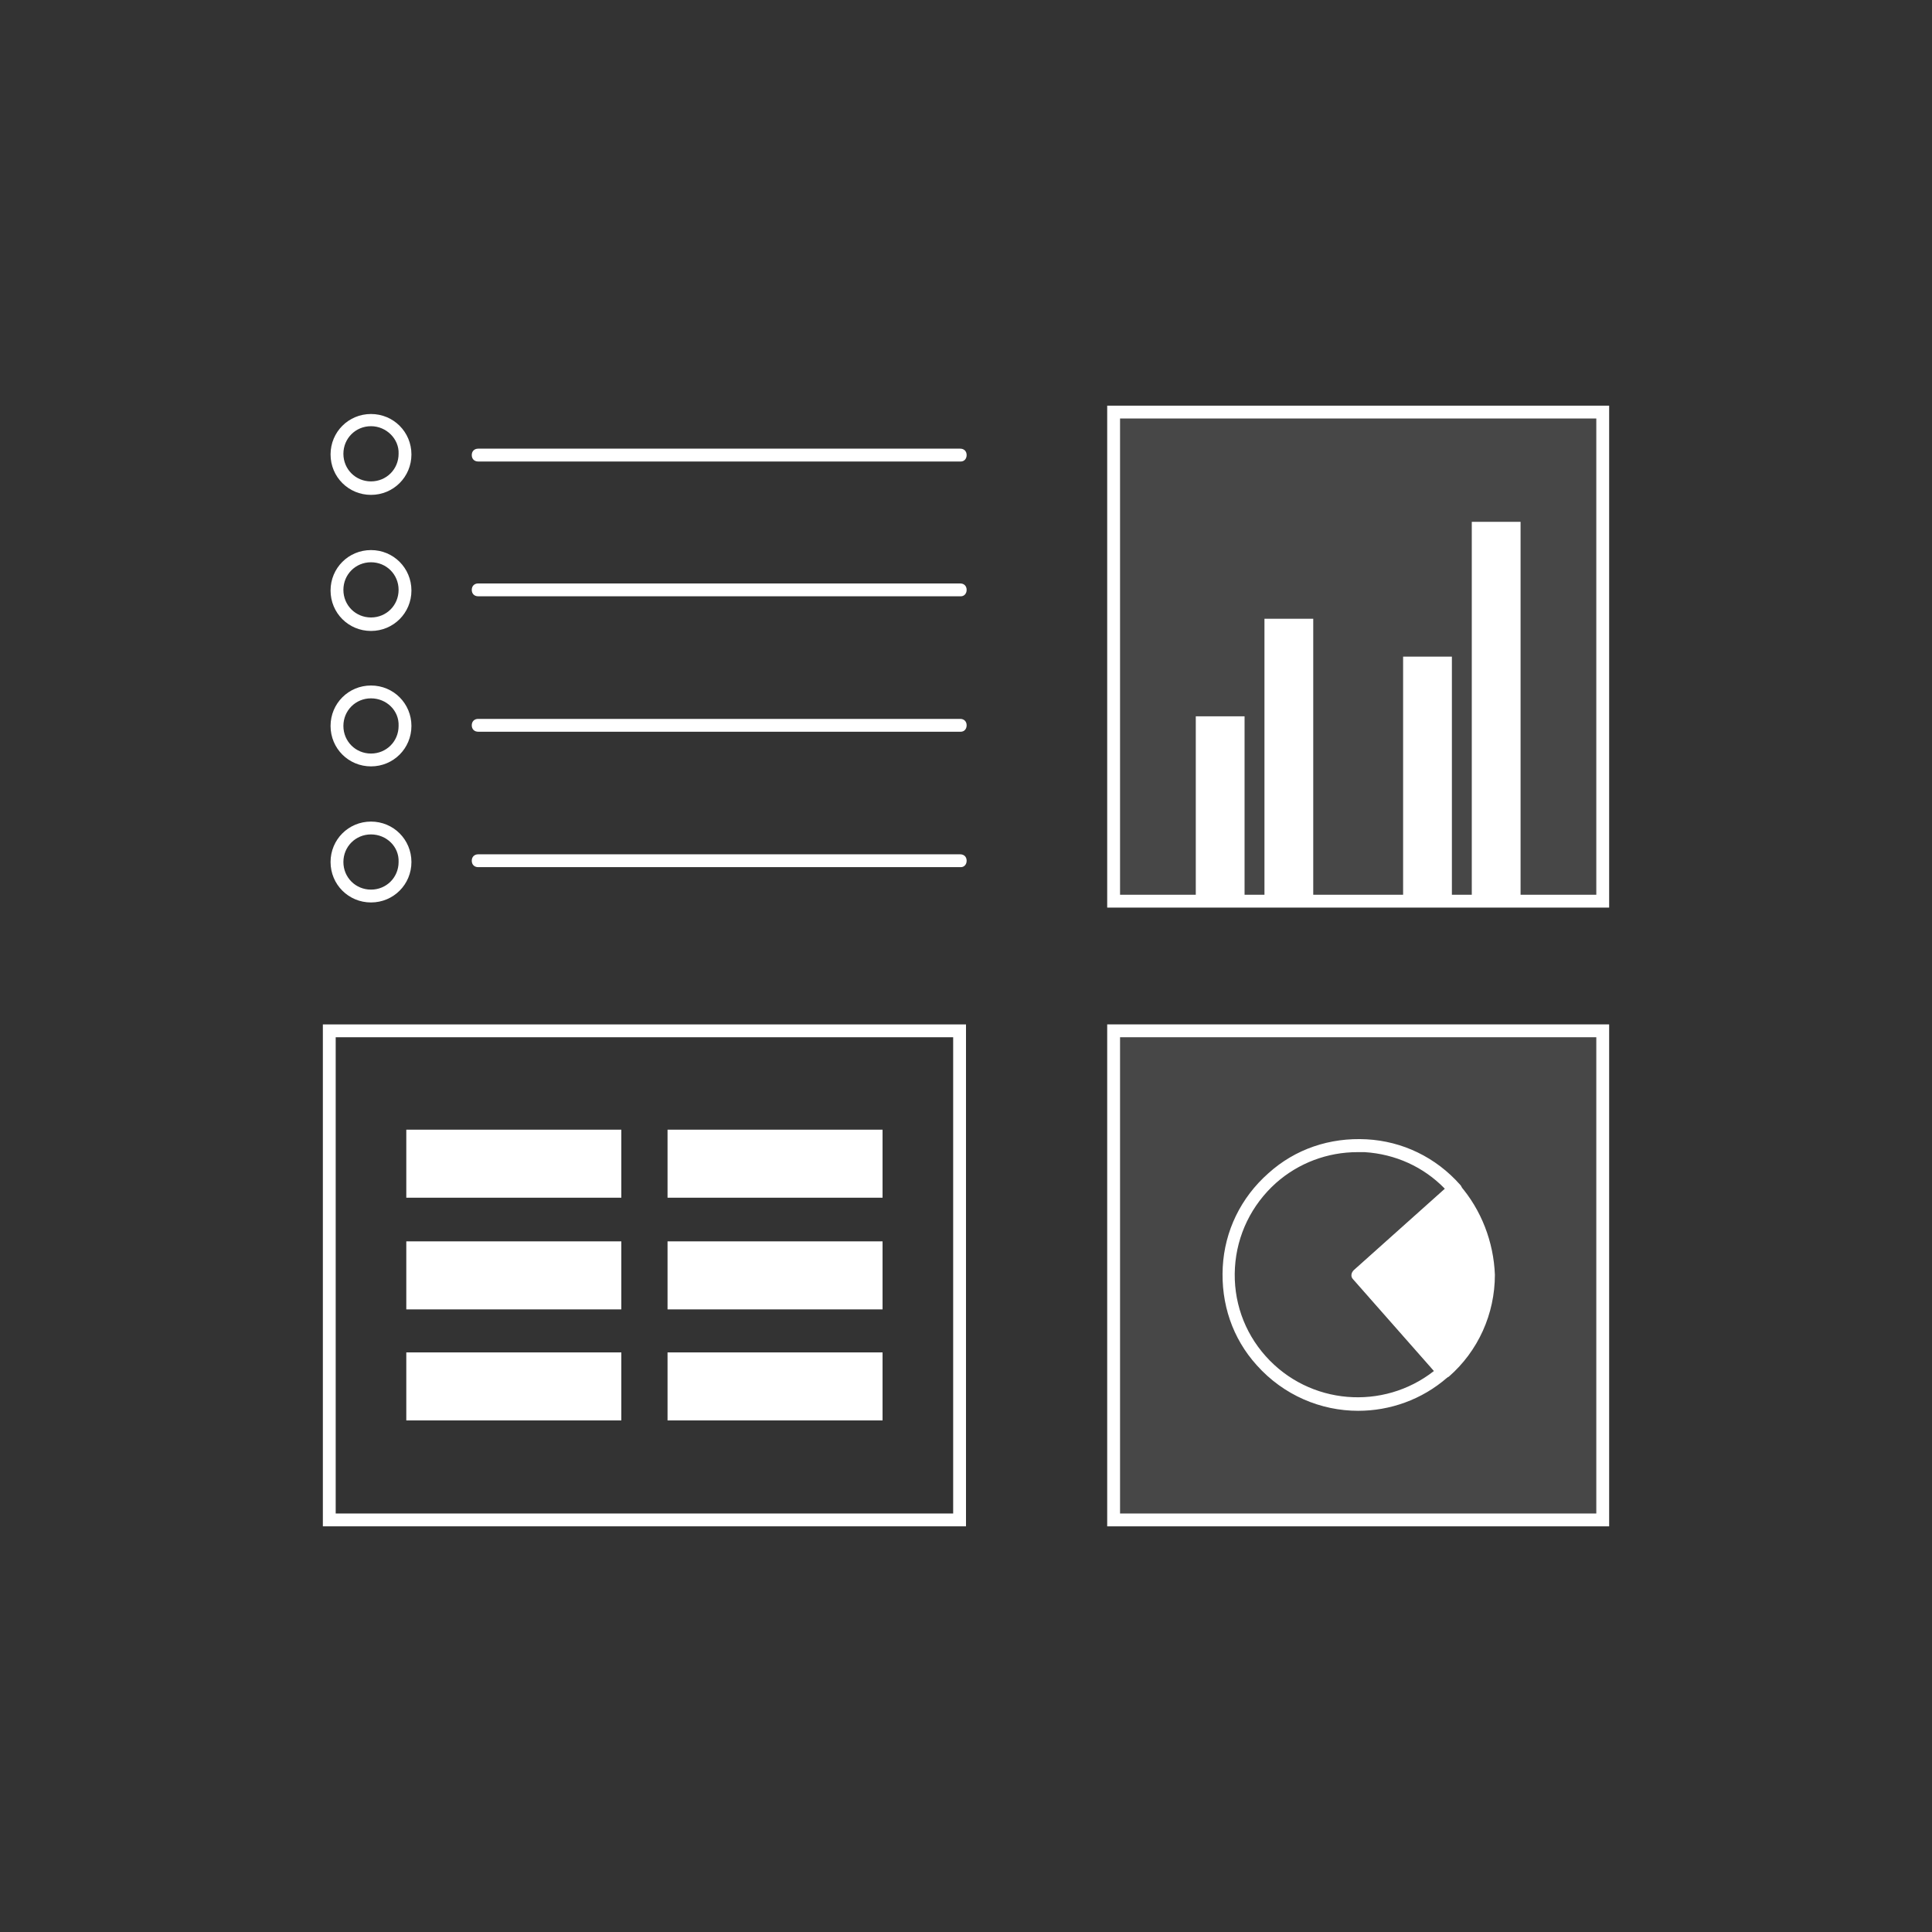 <?xml version="1.0" encoding="utf-8"?>
<!-- Generator: Adobe Illustrator 22.0.1, SVG Export Plug-In . SVG Version: 6.00 Build 0)  -->
<svg version="1.1" id="Layer_1" xmlns="http://www.w3.org/2000/svg" xmlns:xlink="http://www.w3.org/1999/xlink" x="0px" y="0px"
	 viewBox="0 0 301 301" style="enable-background:new 0 0 301 301;" xml:space="preserve">
<rect x="0" y="0" width="301" height="301" fill="#333333" stroke="none"/>
<style type="text/css">
	.st0{opacity:0;fill:#FFFFFF;}
	.st1{fill:#FFFFFF;}
	.st2{opacity:0.1;}
</style>
<title>icon-workflow-portal</title>
<g id="Layer_2_1_">
	<g id="Layer_1-2">
		<path class="st0" d="M301,301H0V0h301V301z M1,300h299V1H1V300z"/>
		<path class="st1" d="M149.7,71.9H74.5c-0.6,0-1-0.4-1-1s0.4-1,1-1h75.1c0.6,0,1,0.4,1,1S150.2,71.9,149.7,71.9z"/>
		<path class="st1" d="M149.7,92.9H74.5c-0.6,0-1-0.4-1-1s0.4-1,1-1h75.1c0.6,0,1,0.4,1,1S150.2,92.9,149.7,92.9z"/>
		<path class="st1" d="M149.7,114H74.5c-0.6,0-1-0.4-1-1s0.4-1,1-1h75.1c0.6,0,1,0.4,1,1S150.2,114,149.7,114z"/>
		<path class="st1" d="M149.7,135.1H74.5c-0.6,0-1-0.4-1-1s0.4-1,1-1h75.1c0.6,0,1,0.4,1,1S150.2,135.1,149.7,135.1z"/>
		<path class="st1" d="M248.7,65.2v74.2h-74.2V65.2H248.7 M250.7,63.2h-78.2v78.2h78.2C250.7,141.4,250.7,63.2,250.7,63.2z"/>
		<path class="st1" d="M248.7,161.6v74.2h-74.2v-74.2H248.7 M250.7,159.6h-78.2v78.2h78.2V159.6z"/>
		<path class="st1" d="M148.5,161.6v74.2H52.3v-74.2H148.5 M150.5,159.6H50.3v78.2h100.2V159.6z"/>
		<g class="st2">
			<rect x="172.5" y="63.2" class="st1" width="78.2" height="78.2"/>
			<rect x="172.5" y="159.6" class="st1" width="78.2" height="78.2"/>
		</g>
		<rect x="186.3" y="111.6" class="st1" width="7.6" height="29.6"/>
		<rect x="197" y="96.4" class="st1" width="7.6" height="44.8"/>
		<rect x="218.6" y="102.3" class="st1" width="7.6" height="38.9"/>
		<rect x="229.3" y="81.3" class="st1" width="7.6" height="59.9"/>
		<path class="st1" d="M57.8,77.1c-3.5,0-6.3-2.8-6.3-6.3s2.8-6.3,6.3-6.3s6.3,2.8,6.3,6.3S61.3,77.1,57.8,77.1z M57.8,66.4
			c-2.4,0-4.3,1.9-4.3,4.3c0,2.4,1.9,4.3,4.3,4.3s4.3-1.9,4.3-4.3C62.2,68.4,60.2,66.4,57.8,66.4z"/>
		<path class="st1" d="M57.8,98.3c-3.5,0-6.3-2.8-6.3-6.3s2.8-6.3,6.3-6.3s6.3,2.8,6.3,6.3S61.3,98.3,57.8,98.3z M57.8,87.6
			c-2.4,0-4.3,1.9-4.3,4.3s1.9,4.3,4.3,4.3s4.3-1.9,4.3-4.3S60.2,87.6,57.8,87.6z"/>
		<path class="st1" d="M57.8,119.4c-3.5,0-6.3-2.8-6.3-6.3s2.8-6.3,6.3-6.3s6.3,2.8,6.3,6.3S61.3,119.4,57.8,119.4z M57.8,108.8
			c-2.4,0-4.3,1.9-4.3,4.3c0,2.4,1.9,4.3,4.3,4.3s4.3-1.9,4.3-4.3C62.2,110.7,60.2,108.8,57.8,108.8z"/>
		<path class="st1" d="M57.8,140.6c-3.5,0-6.3-2.8-6.3-6.3s2.8-6.3,6.3-6.3s6.3,2.8,6.3,6.3S61.3,140.6,57.8,140.6z M57.8,130
			c-2.4,0-4.3,1.9-4.3,4.3c0,2.4,1.9,4.3,4.3,4.3s4.3-1.9,4.3-4.3C62.2,131.9,60.2,130,57.8,130z"/>
		<path class="st1" d="M211.6,219.8c-5.8,0-11.6-2.4-15.8-7.1c-3.8-4.2-5.6-9.6-5.3-15.3c0.3-5.6,2.8-10.8,7.1-14.6
			c4.2-3.8,9.6-5.6,15.3-5.3c5.6,0.3,10.8,2.8,14.6,7.1c0.4,0.4,0.3,1-0.1,1.4L213,198.8l12.6,14.4c0.4,0.4,0.3,1-0.1,1.4
			C221.5,218.1,216.5,219.8,211.6,219.8z M211.5,179.5c-4.7,0-9.2,1.7-12.7,4.8c-3.8,3.4-6.1,8.1-6.4,13.2c-0.3,5.1,1.4,10,4.8,13.8
			c6.8,7.6,18.3,8.5,26.2,2.3l-12.6-14.3c-0.4-0.4-0.3-1,0.1-1.4l14.2-12.7c-3.3-3.4-7.7-5.4-12.5-5.7
			C212.3,179.5,211.9,179.5,211.5,179.5z"/>
		<path class="st1" d="M227.4,184.6c-0.4-0.4-1-0.4-1.4-0.1l-15,13.4c-0.4,0.4-0.4,1-0.1,1.4l13.3,15.1c0.2,0.2,0.5,0.3,0.8,0.3
			c0.2,0,0.5-0.1,0.7-0.2c4.6-4,7.2-9.8,7.2-15.9C232.7,193.5,230.8,188.5,227.4,184.6z"/>
		<rect x="63.3" y="176" class="st1" width="33.5" height="10.6"/>
		<rect x="104" y="176" class="st1" width="33.5" height="10.6"/>
		<rect x="63.3" y="193.4" class="st1" width="33.5" height="10.6"/>
		<rect x="104" y="193.4" class="st1" width="33.5" height="10.6"/>
		<rect x="63.3" y="210.7" class="st1" width="33.5" height="10.6"/>
		<rect x="104" y="210.7" class="st1" width="33.5" height="10.6"/>
	</g>
</g>
</svg>
